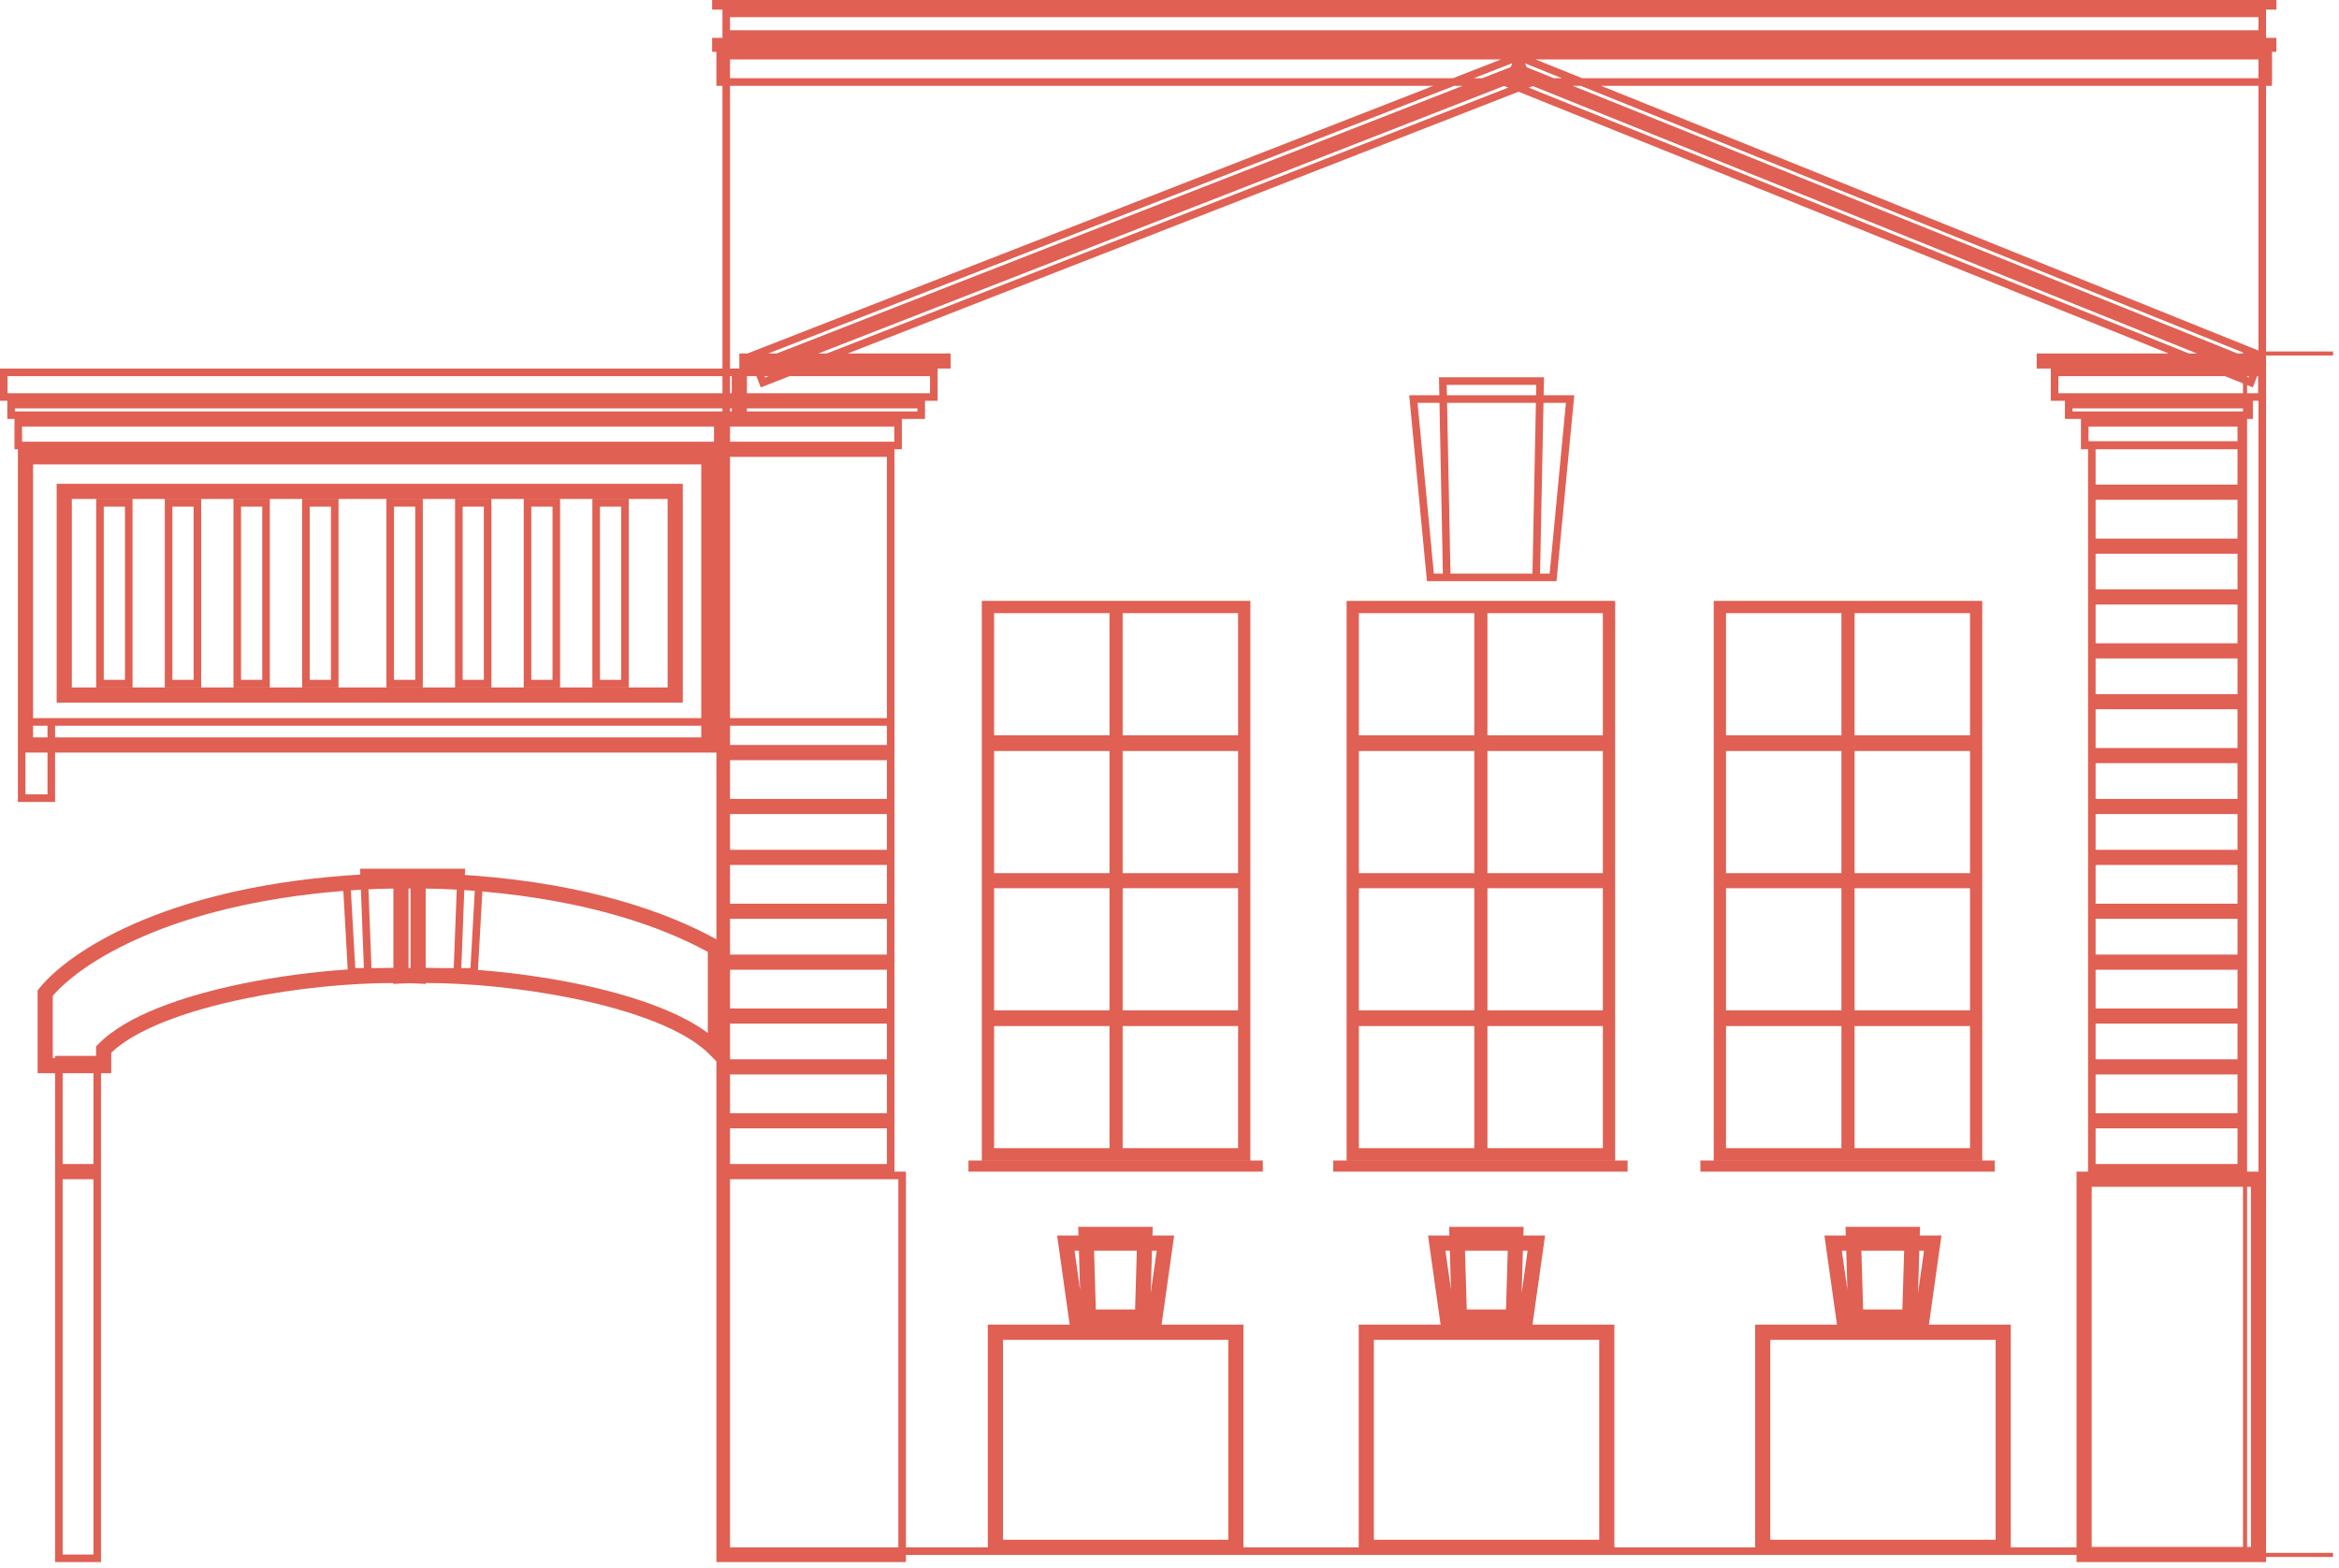 <svg width="258" height="173" viewBox="0 0 258 173" fill="none" xmlns="http://www.w3.org/2000/svg">
<path d="M11.141 172.311H6.074V129.242H11.141V172.311ZM251.094 1.058H249.953V4.176H251.094V5.717H249.953V5.719H250.613V9.465H249.953V38.766H257.345V39.217H249.953V171.294H257.345V171.745H249.953V172.311H229.05V171.519H99.927V172.311H79.023V129.242H79.689V129.239H79.023V117.089L78.31 116.354C77.005 115.009 74.913 113.789 72.268 112.73C69.636 111.678 66.522 110.81 63.236 110.137C57.729 109.008 51.799 108.438 46.953 108.433V108.534L46.076 108.491C45.781 108.477 45.478 108.465 45.171 108.456C44.864 108.465 44.562 108.477 44.267 108.491L43.39 108.534V108.433C38.544 108.438 32.614 109.008 27.106 110.137C23.821 110.81 20.707 111.678 18.075 112.73C15.584 113.727 13.583 114.867 12.27 116.119V118.386H11.141V129.24H6.074V118.386H4.148V109.25L4.334 109.02C7.642 104.924 18.044 98.132 37.937 96.594C38.587 96.543 39.183 96.504 39.743 96.472L39.719 95.822H51.305L51.277 96.515C51.636 96.538 52.011 96.563 52.406 96.594C64.757 97.549 73.43 100.527 79.023 103.615V83.015H6.075V88.461H1.973V49.557H1.598V46.216H79.595V49.557H79.598V46.216H79.689V46.214H0.805V44.213H0V40.655H79.689V9.465H79.022V5.719H79.689V5.717H78.548V4.176H79.689V1.058H78.548V0H251.094V1.058ZM6.91 171.475H10.305V130.078H6.91V171.475ZM80.524 170.683H99.091V130.078H80.524V170.683ZM93.509 38.99H104.86V40.657H103.422V44.213H102.031V46.214H80.524V46.216H99.478V49.557H98.664V79.217H98.667V83.015H98.664V129.239H80.524V129.242H99.927V170.683H108.958V146.12H117.989L116.602 136.284H118.958L118.93 135.332H127.147L127.119 136.284H129.515L128.127 146.12H137.158V170.683H149.871V146.12H158.902L157.515 136.284H159.872L159.844 135.332H168.062L168.033 136.284H170.428L169.04 146.12H178.071V170.683H193.594V146.12H202.626L201.238 136.284H203.595L203.566 135.332H211.784L211.756 136.284H214.151L212.764 146.12H221.794V170.683H229.05V129.242H247.41V129.239H230.318V88.961H247.41V88.96H230.318V54.295H247.41V54.294H230.318V49.557H229.536V46.216H247.41V46.214H227.768V44.213H226.212V40.657H224.654V38.99H239.206L167.502 10.117L93.509 38.99ZM230.722 170.638H247.41V130.915H230.722V170.638ZM247.861 170.638H248.28V130.915H247.861V170.638ZM110.631 169.847H135.485V147.793H110.631V169.847ZM151.544 169.847H176.398V147.793H151.544V169.847ZM195.267 169.847H220.121V147.793H195.267V169.847ZM120.874 144.448H125.203L125.396 137.957H120.681L120.874 144.448ZM161.788 144.448H166.117L166.311 137.957H161.595L161.788 144.448ZM205.511 144.448H209.84L210.033 137.957H205.317L205.511 144.448ZM126.931 142.628L127.59 137.957H127.069L126.931 142.628ZM211.567 142.628L212.227 137.957H211.706L211.567 142.628ZM167.845 142.619L168.503 137.957H167.983L167.845 142.619ZM160.05 142.286L159.922 137.957H159.439L160.05 142.286ZM119.136 142.277L119.008 137.957H118.526L119.136 142.277ZM203.772 142.277L203.645 137.957H203.163L203.772 142.277ZM248.5 46.214H247.861V129.242H249.117V44.213H248.5V46.214ZM139.294 129.241H106.825V128.014H139.294V129.241ZM179.531 129.241H147.062V128.014H179.531V129.241ZM220.027 129.241H187.559V128.014H220.027V129.241ZM6.91 128.404H10.305V118.386H6.91V128.404ZM80.524 128.402H97.827V124.465H80.524V128.402ZM231.154 128.402H246.805V124.465H231.154V128.402ZM137.918 128.008H108.298V66.285H137.918V128.008ZM178.155 128.008H148.535V66.285H178.155V128.008ZM218.651 128.008H189.031V66.285H218.651V128.008ZM109.651 126.654H122.383V113.183H109.651V126.654ZM123.833 126.654H136.564V113.183H123.833V126.654ZM149.889 126.654H162.62V113.183H149.889V126.654ZM164.07 126.654H176.802V113.183H164.07V126.654ZM190.385 126.654H203.116V113.183H190.385V126.654ZM204.566 126.654H217.298V113.183H204.566V126.654ZM80.524 122.793H97.827V118.521H80.524V122.793ZM231.154 122.793H246.805V118.521H231.154V122.793ZM80.524 116.852H97.827V112.914H80.524V116.852ZM231.154 116.852H246.805V112.914H231.154V116.852ZM37.869 98.277C18.767 99.793 8.943 106.207 5.82 109.852V116.713H6.074V116.473H10.597V115.433L10.833 115.189C12.375 113.599 14.718 112.273 17.454 111.178C20.205 110.077 23.42 109.185 26.77 108.498C30.588 107.715 34.608 107.194 38.355 106.94L37.869 98.277ZM52.72 106.994C56.255 107.264 60.002 107.766 63.572 108.498C66.923 109.185 70.138 110.077 72.889 111.178C74.877 111.973 76.657 112.891 78.073 113.943V105.001C72.85 102.147 64.75 99.342 53.205 98.338L52.72 106.994ZM109.651 111.45H122.383V97.978H109.651V111.45ZM123.833 111.45H136.564V97.978H123.833V111.45ZM149.889 111.45H162.62V97.978H149.889V111.45ZM164.07 111.45H176.802V97.978H164.07V111.45ZM190.385 111.45H203.116V97.978H190.385V111.45ZM204.566 111.45H217.298V97.978H204.566V111.45ZM80.524 111.242H97.827V106.971H80.524V111.242ZM231.154 111.242H246.805V106.971H231.154V111.242ZM39.807 98.143C39.455 98.163 39.089 98.189 38.703 98.217L39.185 106.786H40.138L39.807 98.143ZM43.39 98.015C42.491 98.026 41.614 98.051 40.643 98.098L40.975 106.786H41.61C42.216 106.77 42.81 106.76 43.39 106.76V98.015ZM46.953 106.76C47.532 106.76 48.126 106.77 48.732 106.786H50.049L50.379 98.135C49.126 98.063 48.056 98.029 46.953 98.015V106.76ZM50.885 106.786H51.894L52.371 98.269C52.34 98.266 52.309 98.264 52.277 98.262C51.906 98.233 51.553 98.209 51.214 98.186L50.885 106.786ZM45.062 98.005V106.779C45.099 106.78 45.135 106.781 45.171 106.782C45.207 106.781 45.244 106.78 45.28 106.779V98.005C45.244 98.005 45.208 98.004 45.171 98.004C45.135 98.004 45.099 98.005 45.062 98.005ZM80.524 105.298H97.827V101.357H80.524V105.298ZM231.154 105.298H246.805V101.357H231.154V105.298ZM80.524 99.686H97.827V95.411H80.524V99.686ZM231.154 99.686H246.805V95.411H231.154V99.686ZM109.651 96.311H122.383V82.839H109.651V96.311ZM123.833 96.311H136.564V82.839H123.833V96.311ZM149.889 96.311H162.62V82.839H149.889V96.311ZM164.07 96.311H176.802V82.839H164.07V96.311ZM190.385 96.311H203.116V82.839H190.385V96.311ZM204.566 96.311H217.298V82.839H204.566V96.311ZM80.524 93.737H97.827V89.797H80.524V93.737ZM231.154 93.737H246.805V89.797H231.154V93.737ZM80.524 88.125H97.827V83.851H80.524V88.125ZM231.154 88.123H246.805V84.186H231.154V88.123ZM2.809 87.624H5.239V83.015H2.809V87.624ZM231.154 82.514H246.805V78.242H231.154V82.514ZM80.524 82.178H97.827V80.053H80.524V82.178ZM3.646 81.341H5.239V80.053H3.646V81.341ZM6.075 81.341H77.353V80.053H6.075V81.341ZM109.651 81.11H122.383V67.639H109.651V81.11ZM123.833 81.11H136.564V67.639H123.833V81.11ZM149.889 81.11H162.62V67.639H149.889V81.11ZM164.07 81.11H176.802V67.639H164.07V81.11ZM190.385 81.11H203.116V67.639H190.385V81.11ZM204.566 81.11H217.298V67.639H204.566V81.11ZM3.646 79.217H77.353V51.23H3.646V79.217ZM80.524 79.217H97.827V50.393H80.524V79.217ZM75.314 77.502H6.25V53.367H75.314V77.502ZM231.154 76.57H246.805V72.633H231.154V76.57ZM7.923 75.829H73.641V55.04H7.923V75.829ZM14.62 75.828H10.609V55.047H14.62V75.828ZM22.19 75.828H18.18V55.047H22.19V75.828ZM29.761 75.828H25.75V55.047H29.761V75.828ZM37.339 75.828H33.328V55.047H37.339V75.828ZM46.636 75.828H42.625V55.047H46.636V75.828ZM54.206 75.828H50.195V55.047H54.206V75.828ZM61.78 75.828H57.77V55.047H61.78V75.828ZM69.351 75.828H65.34V55.047H69.351V75.828ZM11.445 74.992H13.784V55.883H11.445V74.992ZM19.016 74.992H21.355V55.883H19.016V74.992ZM26.586 74.992H28.925V55.883H26.586V74.992ZM34.164 74.992H36.503V55.883H34.164V74.992ZM43.461 74.992H45.8V55.883H43.461V74.992ZM51.031 74.992H53.37V55.883H51.031V74.992ZM58.605 74.992H60.944V55.883H58.605V74.992ZM66.176 74.992H68.515V55.883H66.176V74.992ZM231.154 70.961H246.805V66.689H231.154V70.961ZM231.154 65.019H246.805V61.078H231.154V65.019ZM170.269 43.601H173.646L171.688 64.109H157.397L155.44 43.601H158.763L158.723 41.62H170.309L170.269 43.601ZM158.158 63.273H159.157L158.779 44.437H156.36L158.158 63.273ZM159.993 63.273H169.038L169.415 44.437H159.616L159.993 63.273ZM169.874 63.273H170.929L172.727 44.437H170.252L169.874 63.273ZM231.154 59.406H246.805V55.132H231.154V59.406ZM231.154 53.458H246.805V49.557H231.154V53.458ZM2.434 48.721H78.759V47.053H2.434V48.721ZM80.524 48.721H98.642V47.053H80.524V48.721ZM230.373 48.668H246.805V47.053H230.373V48.668ZM1.641 45.378H79.689V45.049H1.641V45.378ZM80.524 45.378H80.719V45.049H80.524V45.378ZM82.387 45.378H101.194V45.049H82.387V45.378ZM228.604 45.378H247.41V45.049H228.604V45.378ZM80.524 40.655H81.55V44.213H81.551V38.99H82.455L82.454 38.988L158.115 9.465H80.524V40.655ZM159.599 43.601H169.433L169.455 42.456H159.576L159.599 43.601ZM0.836 43.377H79.689V41.492H0.836V43.377ZM80.524 43.377H80.714V41.492H80.524V43.377ZM82.387 43.377H102.586V41.492H87.097L83.916 42.733L83.432 41.492H82.387V43.377ZM227.049 43.377H247.41V42.294L245.419 41.492H227.049V43.377ZM248.497 42.732L247.861 42.476V43.377H249.082V41.492H248.966L248.497 42.732ZM84.391 41.649L84.794 41.492H84.329L84.391 41.649ZM247.861 41.575L248.018 41.639L248.072 41.492H247.861V41.575ZM84.747 38.99H85.677L161.344 9.465H160.414L84.747 38.99ZM90.276 38.99H91.205L166.368 9.661L165.911 9.477L90.276 38.99ZM168.638 9.674L241.442 38.99H242.327L169.087 9.499L168.638 9.674ZM246.799 38.99H247.41V38.881L174.359 9.465H173.476L246.799 38.99ZM249.117 38.667V9.465H176.598L249.117 38.667ZM80.524 8.628H160.261L165.573 6.555H80.524V8.628ZM162.56 8.628H163.488L166.647 7.395L166.808 6.97L162.56 8.628ZM168.394 7.418L171.397 8.628H172.28L168.229 6.996L168.394 7.418ZM174.52 8.628H249.117V6.555H169.371L174.52 8.628ZM80.524 5.719H167.281L167.282 5.717H80.524V5.719ZM167.295 5.719H167.716L167.721 5.717H167.29L167.295 5.719ZM167.73 5.719H249.117V5.717H167.729L167.73 5.719ZM80.524 4.176H249.117V4.175H80.524V4.176ZM80.524 3.338H249.117V1.893H80.524V3.338Z" fill="#E06053"/>
</svg>
